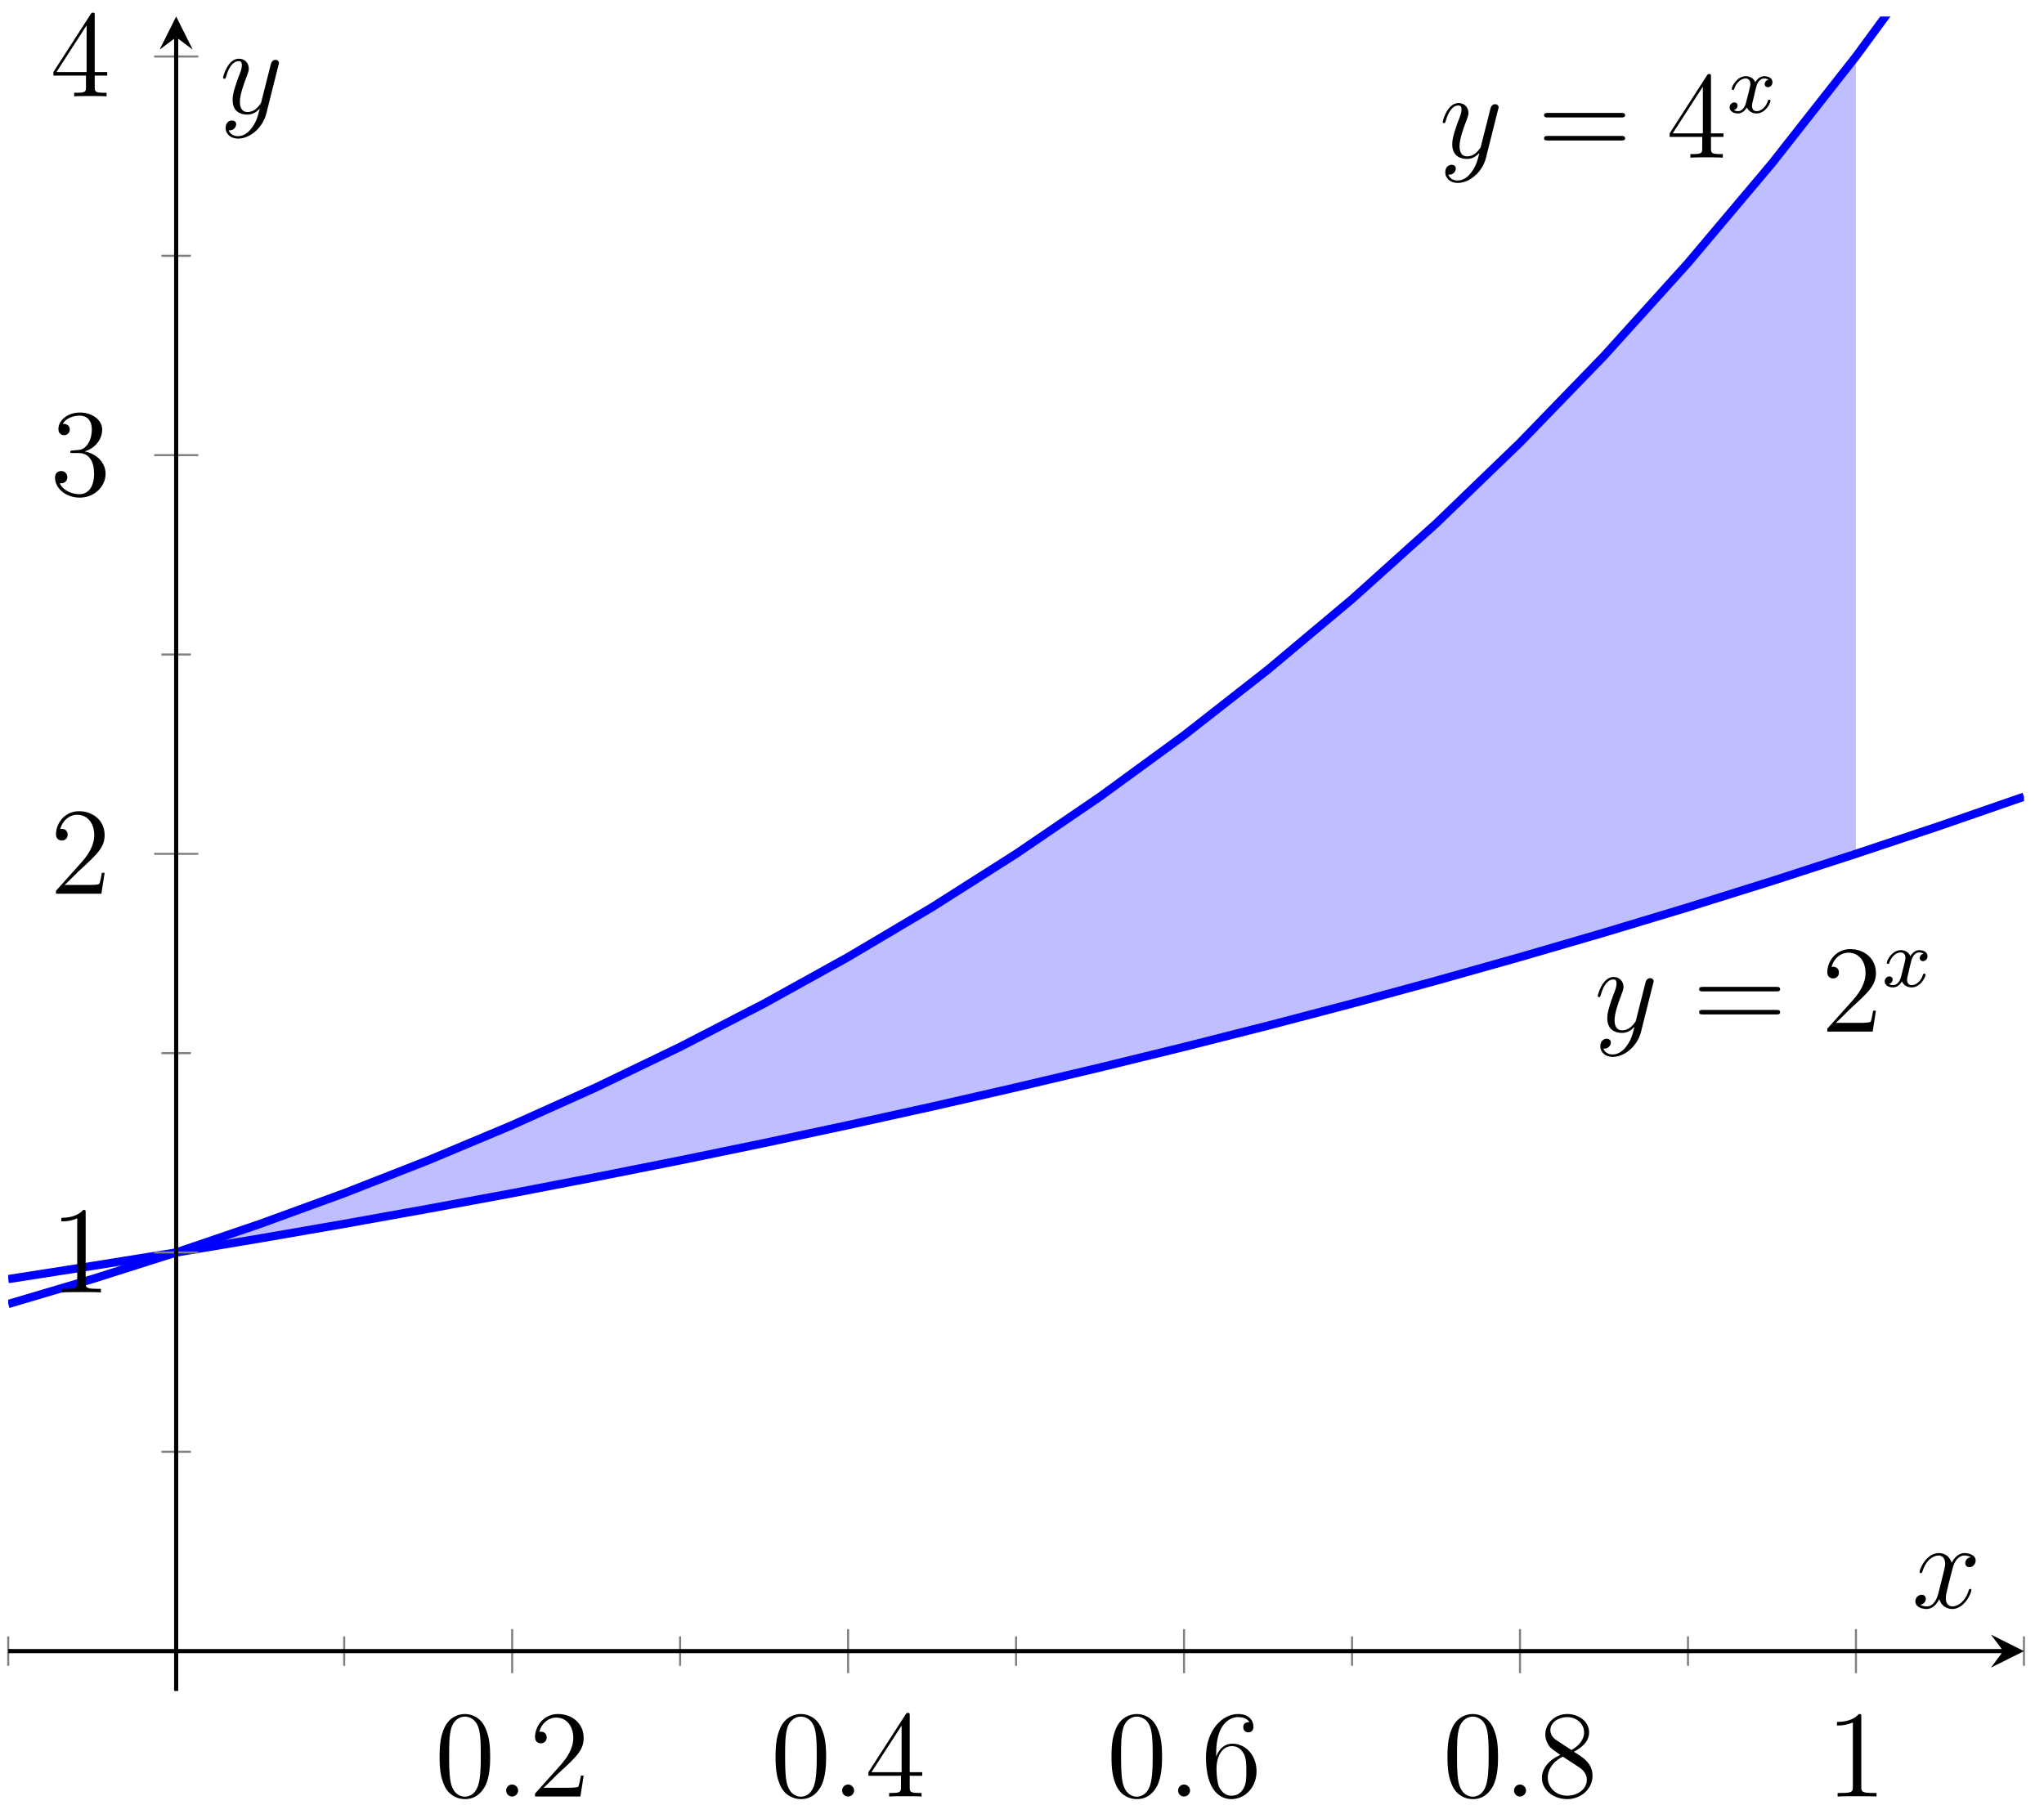 <?xml version="1.0" encoding="UTF-8"?>
<svg xmlns="http://www.w3.org/2000/svg" xmlns:xlink="http://www.w3.org/1999/xlink" width="197pt" height="174pt" viewBox="0 0 197 174" version="1.1">
<defs>
<g>
<symbol overflow="visible" id="glyph0-0">
<path style="stroke:none;" d=""/>
</symbol>
<symbol overflow="visible" id="glyph0-1">
<path style="stroke:none;" d="M 3.141 1.344 C 2.828 1.797 2.359 2.203 1.766 2.203 C 1.625 2.203 1.047 2.172 0.875 1.625 C 0.906 1.641 0.969 1.641 0.984 1.641 C 1.344 1.641 1.594 1.328 1.594 1.047 C 1.594 0.781 1.359 0.688 1.188 0.688 C 0.984 0.688 0.578 0.828 0.578 1.406 C 0.578 2.016 1.094 2.438 1.766 2.438 C 2.969 2.438 4.172 1.344 4.5 0.016 L 5.672 -4.656 C 5.688 -4.703 5.719 -4.781 5.719 -4.859 C 5.719 -5.031 5.562 -5.156 5.391 -5.156 C 5.281 -5.156 5.031 -5.109 4.938 -4.75 L 4.047 -1.234 C 4 -1.016 4 -0.984 3.891 -0.859 C 3.656 -0.531 3.266 -0.125 2.688 -0.125 C 2.016 -0.125 1.953 -0.781 1.953 -1.094 C 1.953 -1.781 2.281 -2.703 2.609 -3.562 C 2.734 -3.906 2.812 -4.078 2.812 -4.312 C 2.812 -4.812 2.453 -5.266 1.859 -5.266 C 0.766 -5.266 0.328 -3.531 0.328 -3.438 C 0.328 -3.391 0.375 -3.328 0.453 -3.328 C 0.562 -3.328 0.578 -3.375 0.625 -3.547 C 0.906 -4.547 1.359 -5.031 1.828 -5.031 C 1.938 -5.031 2.141 -5.031 2.141 -4.641 C 2.141 -4.328 2.016 -3.984 1.828 -3.531 C 1.25 -1.953 1.25 -1.562 1.25 -1.281 C 1.25 -0.141 2.062 0.125 2.656 0.125 C 3 0.125 3.438 0.016 3.844 -0.438 L 3.859 -0.422 C 3.688 0.281 3.562 0.75 3.141 1.344 Z M 3.141 1.344 "/>
</symbol>
<symbol overflow="visible" id="glyph0-2">
<path style="stroke:none;" d="M 2.203 -0.578 C 2.203 -0.922 1.906 -1.156 1.625 -1.156 C 1.281 -1.156 1.047 -0.875 1.047 -0.578 C 1.047 -0.234 1.328 0 1.609 0 C 1.953 0 2.203 -0.281 2.203 -0.578 Z M 2.203 -0.578 "/>
</symbol>
<symbol overflow="visible" id="glyph0-3">
<path style="stroke:none;" d="M 5.672 -4.875 C 5.281 -4.812 5.141 -4.516 5.141 -4.297 C 5.141 -4 5.359 -3.906 5.531 -3.906 C 5.891 -3.906 6.141 -4.219 6.141 -4.547 C 6.141 -5.047 5.562 -5.266 5.062 -5.266 C 4.344 -5.266 3.938 -4.547 3.828 -4.328 C 3.547 -5.219 2.812 -5.266 2.594 -5.266 C 1.375 -5.266 0.734 -3.703 0.734 -3.438 C 0.734 -3.391 0.781 -3.328 0.859 -3.328 C 0.953 -3.328 0.984 -3.406 1 -3.453 C 1.406 -4.781 2.219 -5.031 2.562 -5.031 C 3.094 -5.031 3.203 -4.531 3.203 -4.25 C 3.203 -3.984 3.125 -3.703 2.984 -3.125 L 2.578 -1.5 C 2.406 -0.781 2.062 -0.125 1.422 -0.125 C 1.359 -0.125 1.062 -0.125 0.812 -0.281 C 1.25 -0.359 1.344 -0.719 1.344 -0.859 C 1.344 -1.094 1.156 -1.25 0.938 -1.25 C 0.641 -1.25 0.328 -0.984 0.328 -0.609 C 0.328 -0.109 0.891 0.125 1.406 0.125 C 1.984 0.125 2.391 -0.328 2.641 -0.828 C 2.828 -0.125 3.438 0.125 3.875 0.125 C 5.094 0.125 5.734 -1.453 5.734 -1.703 C 5.734 -1.766 5.688 -1.812 5.625 -1.812 C 5.516 -1.812 5.5 -1.75 5.469 -1.656 C 5.141 -0.609 4.453 -0.125 3.906 -0.125 C 3.484 -0.125 3.266 -0.438 3.266 -0.922 C 3.266 -1.188 3.312 -1.375 3.5 -2.156 L 3.922 -3.797 C 4.094 -4.5 4.5 -5.031 5.062 -5.031 C 5.078 -5.031 5.422 -5.031 5.672 -4.875 Z M 5.672 -4.875 "/>
</symbol>
<symbol overflow="visible" id="glyph1-0">
<path style="stroke:none;" d=""/>
</symbol>
<symbol overflow="visible" id="glyph1-1">
<path style="stroke:none;" d="M 8.062 -3.875 C 8.234 -3.875 8.453 -3.875 8.453 -4.094 C 8.453 -4.312 8.25 -4.312 8.062 -4.312 L 1.031 -4.312 C 0.859 -4.312 0.641 -4.312 0.641 -4.094 C 0.641 -3.875 0.844 -3.875 1.031 -3.875 Z M 8.062 -1.656 C 8.234 -1.656 8.453 -1.656 8.453 -1.859 C 8.453 -2.094 8.25 -2.094 8.062 -2.094 L 1.031 -2.094 C 0.859 -2.094 0.641 -2.094 0.641 -1.875 C 0.641 -1.656 0.844 -1.656 1.031 -1.656 Z M 8.062 -1.656 "/>
</symbol>
<symbol overflow="visible" id="glyph1-2">
<path style="stroke:none;" d="M 5.266 -2.016 L 5 -2.016 C 4.953 -1.812 4.859 -1.141 4.75 -0.953 C 4.656 -0.844 3.984 -0.844 3.625 -0.844 L 1.406 -0.844 C 1.734 -1.125 2.469 -1.891 2.766 -2.172 C 4.594 -3.844 5.266 -4.469 5.266 -5.656 C 5.266 -7.031 4.172 -7.953 2.781 -7.953 C 1.406 -7.953 0.578 -6.766 0.578 -5.734 C 0.578 -5.125 1.109 -5.125 1.141 -5.125 C 1.406 -5.125 1.703 -5.312 1.703 -5.688 C 1.703 -6.031 1.484 -6.25 1.141 -6.25 C 1.047 -6.25 1.016 -6.25 0.984 -6.234 C 1.203 -7.047 1.859 -7.609 2.625 -7.609 C 3.641 -7.609 4.266 -6.75 4.266 -5.656 C 4.266 -4.641 3.688 -3.75 3 -2.984 L 0.578 -0.281 L 0.578 0 L 4.953 0 Z M 5.266 -2.016 "/>
</symbol>
<symbol overflow="visible" id="glyph1-3">
<path style="stroke:none;" d="M 4.312 -7.781 C 4.312 -8.016 4.312 -8.062 4.141 -8.062 C 4.047 -8.062 4.016 -8.062 3.922 -7.922 L 0.328 -2.344 L 0.328 -2 L 3.469 -2 L 3.469 -0.906 C 3.469 -0.469 3.438 -0.344 2.562 -0.344 L 2.328 -0.344 L 2.328 0 C 2.609 -0.031 3.547 -0.031 3.891 -0.031 C 4.219 -0.031 5.172 -0.031 5.453 0 L 5.453 -0.344 L 5.219 -0.344 C 4.344 -0.344 4.312 -0.469 4.312 -0.906 L 4.312 -2 L 5.516 -2 L 5.516 -2.344 L 4.312 -2.344 Z M 3.531 -6.844 L 3.531 -2.344 L 0.625 -2.344 Z M 3.531 -6.844 "/>
</symbol>
<symbol overflow="visible" id="glyph1-4">
<path style="stroke:none;" d="M 5.359 -3.828 C 5.359 -4.812 5.297 -5.781 4.859 -6.688 C 4.375 -7.688 3.516 -7.953 2.922 -7.953 C 2.234 -7.953 1.391 -7.609 0.938 -6.609 C 0.609 -5.859 0.484 -5.109 0.484 -3.828 C 0.484 -2.672 0.578 -1.797 1 -0.938 C 1.469 -0.031 2.297 0.25 2.922 0.25 C 3.953 0.25 4.547 -0.375 4.906 -1.062 C 5.328 -1.953 5.359 -3.125 5.359 -3.828 Z M 2.922 0.016 C 2.531 0.016 1.75 -0.203 1.531 -1.5 C 1.406 -2.219 1.406 -3.125 1.406 -3.969 C 1.406 -4.953 1.406 -5.828 1.594 -6.531 C 1.797 -7.344 2.406 -7.703 2.922 -7.703 C 3.375 -7.703 4.062 -7.438 4.297 -6.406 C 4.453 -5.719 4.453 -4.781 4.453 -3.969 C 4.453 -3.172 4.453 -2.266 4.312 -1.531 C 4.094 -0.219 3.328 0.016 2.922 0.016 Z M 2.922 0.016 "/>
</symbol>
<symbol overflow="visible" id="glyph1-5">
<path style="stroke:none;" d="M 1.469 -4.156 C 1.469 -7.188 2.938 -7.656 3.578 -7.656 C 4.016 -7.656 4.453 -7.531 4.672 -7.172 C 4.531 -7.172 4.078 -7.172 4.078 -6.688 C 4.078 -6.422 4.25 -6.188 4.562 -6.188 C 4.859 -6.188 5.062 -6.375 5.062 -6.719 C 5.062 -7.344 4.609 -7.953 3.578 -7.953 C 2.062 -7.953 0.484 -6.406 0.484 -3.781 C 0.484 -0.484 1.922 0.25 2.938 0.25 C 4.25 0.25 5.359 -0.891 5.359 -2.438 C 5.359 -4.031 4.25 -5.094 3.047 -5.094 C 1.984 -5.094 1.594 -4.172 1.469 -3.844 Z M 2.938 -0.078 C 2.188 -0.078 1.828 -0.734 1.719 -0.984 C 1.609 -1.297 1.5 -1.891 1.5 -2.719 C 1.5 -3.672 1.922 -4.859 3 -4.859 C 3.656 -4.859 4 -4.406 4.188 -4 C 4.375 -3.562 4.375 -2.969 4.375 -2.453 C 4.375 -1.844 4.375 -1.297 4.141 -0.844 C 3.844 -0.281 3.422 -0.078 2.938 -0.078 Z M 2.938 -0.078 "/>
</symbol>
<symbol overflow="visible" id="glyph1-6">
<path style="stroke:none;" d="M 3.562 -4.312 C 4.156 -4.641 5.031 -5.188 5.031 -6.188 C 5.031 -7.234 4.031 -7.953 2.922 -7.953 C 1.75 -7.953 0.812 -7.078 0.812 -5.984 C 0.812 -5.578 0.938 -5.172 1.266 -4.766 C 1.406 -4.609 1.406 -4.609 2.25 -4.016 C 1.094 -3.484 0.484 -2.672 0.484 -1.812 C 0.484 -0.531 1.703 0.25 2.922 0.25 C 4.25 0.25 5.359 -0.734 5.359 -1.984 C 5.359 -3.203 4.5 -3.734 3.562 -4.312 Z M 1.938 -5.391 C 1.781 -5.5 1.297 -5.812 1.297 -6.391 C 1.297 -7.172 2.109 -7.656 2.922 -7.656 C 3.781 -7.656 4.547 -7.047 4.547 -6.188 C 4.547 -5.453 4.016 -4.859 3.328 -4.484 Z M 2.5 -3.844 L 3.938 -2.906 C 4.25 -2.703 4.812 -2.328 4.812 -1.609 C 4.812 -0.688 3.891 -0.078 2.922 -0.078 C 1.906 -0.078 1.047 -0.812 1.047 -1.812 C 1.047 -2.734 1.719 -3.484 2.5 -3.844 Z M 2.5 -3.844 "/>
</symbol>
<symbol overflow="visible" id="glyph1-7">
<path style="stroke:none;" d="M 3.438 -7.656 C 3.438 -7.938 3.438 -7.953 3.203 -7.953 C 2.922 -7.625 2.312 -7.188 1.094 -7.188 L 1.094 -6.844 C 1.359 -6.844 1.953 -6.844 2.625 -7.141 L 2.625 -0.922 C 2.625 -0.484 2.578 -0.344 1.531 -0.344 L 1.156 -0.344 L 1.156 0 C 1.484 -0.031 2.641 -0.031 3.031 -0.031 C 3.438 -0.031 4.578 -0.031 4.906 0 L 4.906 -0.344 L 4.531 -0.344 C 3.484 -0.344 3.438 -0.484 3.438 -0.922 Z M 3.438 -7.656 "/>
</symbol>
<symbol overflow="visible" id="glyph1-8">
<path style="stroke:none;" d="M 2.203 -4.297 C 2 -4.281 1.953 -4.266 1.953 -4.156 C 1.953 -4.047 2.016 -4.047 2.219 -4.047 L 2.766 -4.047 C 3.797 -4.047 4.25 -3.203 4.25 -2.062 C 4.25 -0.484 3.438 -0.078 2.844 -0.078 C 2.266 -0.078 1.297 -0.344 0.938 -1.141 C 1.328 -1.078 1.672 -1.297 1.672 -1.719 C 1.672 -2.062 1.422 -2.312 1.094 -2.312 C 0.797 -2.312 0.484 -2.141 0.484 -1.688 C 0.484 -0.625 1.547 0.25 2.875 0.25 C 4.297 0.25 5.359 -0.844 5.359 -2.047 C 5.359 -3.141 4.469 -4 3.328 -4.203 C 4.359 -4.5 5.031 -5.375 5.031 -6.312 C 5.031 -7.25 4.047 -7.953 2.891 -7.953 C 1.703 -7.953 0.812 -7.219 0.812 -6.344 C 0.812 -5.875 1.188 -5.766 1.359 -5.766 C 1.609 -5.766 1.906 -5.953 1.906 -6.312 C 1.906 -6.688 1.609 -6.859 1.344 -6.859 C 1.281 -6.859 1.25 -6.859 1.219 -6.844 C 1.672 -7.656 2.797 -7.656 2.859 -7.656 C 3.25 -7.656 4.031 -7.484 4.031 -6.312 C 4.031 -6.078 4 -5.422 3.641 -4.906 C 3.281 -4.375 2.875 -4.344 2.562 -4.328 Z M 2.203 -4.297 "/>
</symbol>
<symbol overflow="visible" id="glyph2-0">
<path style="stroke:none;" d=""/>
</symbol>
<symbol overflow="visible" id="glyph2-1">
<path style="stroke:none;" d="M 4 -3.172 C 3.641 -3.094 3.625 -2.781 3.625 -2.75 C 3.625 -2.578 3.766 -2.453 3.938 -2.453 C 4.109 -2.453 4.375 -2.594 4.375 -2.938 C 4.375 -3.391 3.875 -3.516 3.578 -3.516 C 3.219 -3.516 2.906 -3.25 2.719 -2.938 C 2.547 -3.359 2.141 -3.516 1.812 -3.516 C 0.938 -3.516 0.453 -2.516 0.453 -2.297 C 0.453 -2.219 0.516 -2.188 0.578 -2.188 C 0.672 -2.188 0.688 -2.234 0.703 -2.328 C 0.891 -2.906 1.375 -3.297 1.781 -3.297 C 2.094 -3.297 2.25 -3.062 2.25 -2.781 C 2.25 -2.625 2.156 -2.25 2.094 -2 C 2.031 -1.766 1.859 -1.062 1.812 -0.906 C 1.703 -0.484 1.422 -0.141 1.062 -0.141 C 1.031 -0.141 0.828 -0.141 0.656 -0.25 C 1.016 -0.344 1.016 -0.672 1.016 -0.688 C 1.016 -0.875 0.875 -0.984 0.703 -0.984 C 0.484 -0.984 0.25 -0.797 0.25 -0.5 C 0.25 -0.125 0.641 0.078 1.047 0.078 C 1.469 0.078 1.766 -0.234 1.906 -0.5 C 2.094 -0.109 2.453 0.078 2.844 0.078 C 3.703 0.078 4.188 -0.922 4.188 -1.141 C 4.188 -1.219 4.125 -1.25 4.062 -1.25 C 3.969 -1.25 3.953 -1.188 3.922 -1.109 C 3.766 -0.578 3.312 -0.141 2.859 -0.141 C 2.594 -0.141 2.406 -0.312 2.406 -0.656 C 2.406 -0.812 2.453 -1 2.562 -1.438 C 2.609 -1.688 2.781 -2.375 2.828 -2.531 C 2.938 -2.953 3.219 -3.297 3.578 -3.297 C 3.625 -3.297 3.828 -3.297 4 -3.172 Z M 4 -3.172 "/>
</symbol>
</g>
<clipPath id="clip1">
  <path d="M 0.793 65 L 195.07 65 L 195.07 135 L 0.793 135 Z M 0.793 65 "/>
</clipPath>
<clipPath id="clip2">
  <path d="M 0.793 1.59 L 195.07 1.59 L 195.07 137 L 0.793 137 Z M 0.793 1.59 "/>
</clipPath>
</defs>
<g id="surface1">
<path style=" stroke:none;fill-rule:nonzero;fill:rgb(50%,50%,100%);fill-opacity:0.5;" d="M 16.98 120.727 L 25.078 119.371 L 33.172 117.969 L 41.266 116.516 L 49.363 115.016 L 57.457 113.457 L 65.551 111.848 L 73.645 110.18 L 81.742 108.449 L 89.836 106.664 L 97.93 104.812 L 106.027 102.895 L 114.121 100.91 L 122.215 98.859 L 130.312 96.734 L 138.406 94.531 L 146.5 92.254 L 154.594 89.895 L 162.691 87.453 L 170.785 84.922 L 178.879 82.297 L 178.879 5.434 L 170.785 15.734 L 162.691 25.34 L 154.594 34.301 L 146.5 42.66 L 138.406 50.465 L 130.312 57.742 L 122.215 64.535 L 114.121 70.871 L 106.027 76.781 L 97.93 82.301 L 89.836 87.445 L 81.742 92.246 L 73.645 96.73 L 65.551 100.91 L 57.457 104.809 L 49.363 108.449 L 41.266 111.844 L 33.172 115.016 L 25.078 117.969 Z M 16.98 120.727 "/>
<g clip-path="url(#clip1)" clip-rule="nonzero">
<path style="fill:none;stroke-width:0.797;stroke-linecap:butt;stroke-linejoin:miter;stroke:rgb(0%,0%,100%);stroke-opacity:1;stroke-miterlimit:10;" d="M 0.001 39.704 L 8.095 40.969 L 16.188 42.27 L 24.286 43.625 L 32.379 45.028 L 40.473 46.481 L 48.57 47.981 L 56.664 49.539 L 64.757 51.148 L 72.851 52.816 L 80.949 54.546 L 89.042 56.332 L 97.136 58.183 L 105.233 60.101 L 113.327 62.085 L 121.42 64.136 L 129.518 66.26 L 137.611 68.463 L 145.705 70.741 L 153.799 73.1 L 161.896 75.541 L 169.99 78.072 L 178.083 80.697 L 186.181 83.4 L 194.274 86.204 " transform="matrix(1,0,0,-1,0.792,163)"/>
</g>
<g style="fill:rgb(0%,0%,0%);fill-opacity:1;">
  <use xlink:href="#glyph0-1" x="153.661" y="99.441"/>
</g>
<g style="fill:rgb(0%,0%,0%);fill-opacity:1;">
  <use xlink:href="#glyph1-1" x="163.118" y="99.441"/>
</g>
<g style="fill:rgb(0%,0%,0%);fill-opacity:1;">
  <use xlink:href="#glyph1-2" x="175.535" y="99.441"/>
</g>
<g style="fill:rgb(0%,0%,0%);fill-opacity:1;">
  <use xlink:href="#glyph2-1" x="181.397" y="95.103"/>
</g>
<g clip-path="url(#clip2)" clip-rule="nonzero">
<path style="fill:none;stroke-width:0.797;stroke-linecap:butt;stroke-linejoin:miter;stroke:rgb(0%,0%,100%);stroke-opacity:1;stroke-miterlimit:10;" d="M 0.001 37.302 L 8.095 39.704 L 16.188 42.27 L 24.286 45.028 L 32.379 47.981 L 40.473 51.152 L 48.57 54.546 L 56.664 58.187 L 64.757 62.085 L 72.851 66.264 L 80.949 70.748 L 89.042 75.549 L 97.136 80.693 L 105.233 86.212 L 113.327 92.122 L 121.42 98.457 L 129.518 105.249 L 137.611 112.526 L 145.705 120.33 L 153.799 128.689 L 161.896 137.649 L 169.99 147.254 L 178.083 157.554 L 186.181 168.576 L 194.274 180.4 " transform="matrix(1,0,0,-1,0.792,163)"/>
</g>
<g style="fill:rgb(0%,0%,0%);fill-opacity:1;">
  <use xlink:href="#glyph0-1" x="138.717" y="15.197"/>
</g>
<g style="fill:rgb(0%,0%,0%);fill-opacity:1;">
  <use xlink:href="#glyph1-1" x="148.174" y="15.197"/>
</g>
<g style="fill:rgb(0%,0%,0%);fill-opacity:1;">
  <use xlink:href="#glyph1-3" x="160.591" y="15.197"/>
</g>
<g style="fill:rgb(0%,0%,0%);fill-opacity:1;">
  <use xlink:href="#glyph2-1" x="166.452" y="10.859"/>
</g>
<g style="fill:rgb(0%,0%,0%);fill-opacity:1;">
  <use xlink:href="#glyph1-4" x="41.883" y="173.173"/>
</g>
<g style="fill:rgb(0%,0%,0%);fill-opacity:1;">
  <use xlink:href="#glyph0-2" x="47.736" y="173.173"/>
</g>
<g style="fill:rgb(0%,0%,0%);fill-opacity:1;">
  <use xlink:href="#glyph1-2" x="50.987" y="173.173"/>
</g>
<g style="fill:rgb(0%,0%,0%);fill-opacity:1;">
  <use xlink:href="#glyph1-4" x="74.263" y="173.173"/>
</g>
<g style="fill:rgb(0%,0%,0%);fill-opacity:1;">
  <use xlink:href="#glyph0-2" x="80.116" y="173.173"/>
</g>
<g style="fill:rgb(0%,0%,0%);fill-opacity:1;">
  <use xlink:href="#glyph1-3" x="83.367" y="173.173"/>
</g>
<g style="fill:rgb(0%,0%,0%);fill-opacity:1;">
  <use xlink:href="#glyph1-4" x="106.642" y="173.173"/>
</g>
<g style="fill:rgb(0%,0%,0%);fill-opacity:1;">
  <use xlink:href="#glyph0-2" x="112.495" y="173.173"/>
</g>
<g style="fill:rgb(0%,0%,0%);fill-opacity:1;">
  <use xlink:href="#glyph1-5" x="115.746" y="173.173"/>
</g>
<g style="fill:rgb(0%,0%,0%);fill-opacity:1;">
  <use xlink:href="#glyph1-4" x="139.022" y="173.173"/>
</g>
<g style="fill:rgb(0%,0%,0%);fill-opacity:1;">
  <use xlink:href="#glyph0-2" x="144.875" y="173.173"/>
</g>
<g style="fill:rgb(0%,0%,0%);fill-opacity:1;">
  <use xlink:href="#glyph1-6" x="148.126" y="173.173"/>
</g>
<g style="fill:rgb(0%,0%,0%);fill-opacity:1;">
  <use xlink:href="#glyph1-7" x="175.954" y="173.173"/>
</g>
<g style="fill:rgb(0%,0%,0%);fill-opacity:1;">
  <use xlink:href="#glyph1-7" x="4.818" y="124.579"/>
</g>
<g style="fill:rgb(0%,0%,0%);fill-opacity:1;">
  <use xlink:href="#glyph1-2" x="4.818" y="86.148"/>
</g>
<g style="fill:rgb(0%,0%,0%);fill-opacity:1;">
  <use xlink:href="#glyph1-8" x="4.818" y="47.718"/>
</g>
<g style="fill:rgb(0%,0%,0%);fill-opacity:1;">
  <use xlink:href="#glyph1-3" x="4.818" y="9.287"/>
</g>
<g style="fill:rgb(0%,0%,0%);fill-opacity:1;">
  <use xlink:href="#glyph0-3" x="184.271" y="154.972"/>
</g>
<g style="fill:rgb(0%,0%,0%);fill-opacity:1;">
  <use xlink:href="#glyph0-1" x="21.169" y="10.924"/>
</g>
<path style="fill:none;stroke-width:0.199;stroke-linecap:butt;stroke-linejoin:miter;stroke:rgb(50%,50%,50%);stroke-opacity:1;stroke-miterlimit:10;" d="M 0.001 2.426 L 0.001 5.261 M 32.379 2.426 L 32.379 5.261 M 64.757 2.426 L 64.757 5.261 M 97.136 2.426 L 97.136 5.261 M 129.518 2.426 L 129.518 5.261 M 161.896 2.426 L 161.896 5.261 M 194.274 2.426 L 194.274 5.261 " transform="matrix(1,0,0,-1,0.792,163)"/>
<path style="fill:none;stroke-width:0.199;stroke-linecap:butt;stroke-linejoin:miter;stroke:rgb(50%,50%,50%);stroke-opacity:1;stroke-miterlimit:10;" d="M 48.57 1.715 L 48.57 5.968 M 80.949 1.715 L 80.949 5.968 M 113.327 1.715 L 113.327 5.968 M 145.705 1.715 L 145.705 5.968 M 178.083 1.715 L 178.083 5.968 " transform="matrix(1,0,0,-1,0.792,163)"/>
<path style="fill:none;stroke-width:0.199;stroke-linecap:butt;stroke-linejoin:miter;stroke:rgb(50%,50%,50%);stroke-opacity:1;stroke-miterlimit:10;" d="M 14.77 23.057 L 17.606 23.057 M 14.77 61.483 L 17.606 61.483 M 14.77 99.91 L 17.606 99.91 M 14.77 138.341 L 17.606 138.341 " transform="matrix(1,0,0,-1,0.792,163)"/>
<path style="fill:none;stroke-width:0.199;stroke-linecap:butt;stroke-linejoin:miter;stroke:rgb(50%,50%,50%);stroke-opacity:1;stroke-miterlimit:10;" d="M 14.063 42.27 L 18.317 42.27 M 14.063 80.697 L 18.317 80.697 M 14.063 119.127 L 18.317 119.127 M 14.063 157.554 L 18.317 157.554 " transform="matrix(1,0,0,-1,0.792,163)"/>
<path style="fill:none;stroke-width:0.399;stroke-linecap:butt;stroke-linejoin:miter;stroke:rgb(0%,0%,0%);stroke-opacity:1;stroke-miterlimit:10;" d="M 0.001 3.844 L 192.282 3.844 " transform="matrix(1,0,0,-1,0.792,163)"/>
<path style=" stroke:none;fill-rule:nonzero;fill:rgb(0%,0%,0%);fill-opacity:1;" d="M 195.07 159.156 L 191.883 157.562 L 193.078 159.156 L 191.883 160.75 "/>
<path style="fill:none;stroke-width:0.399;stroke-linecap:butt;stroke-linejoin:miter;stroke:rgb(0%,0%,0%);stroke-opacity:1;stroke-miterlimit:10;" d="M 16.188 0 L 16.188 159.401 " transform="matrix(1,0,0,-1,0.792,163)"/>
<path style=" stroke:none;fill-rule:nonzero;fill:rgb(0%,0%,0%);fill-opacity:1;" d="M 16.98 1.59 L 15.387 4.781 L 16.98 3.586 L 18.574 4.781 "/>
</g>
</svg>
